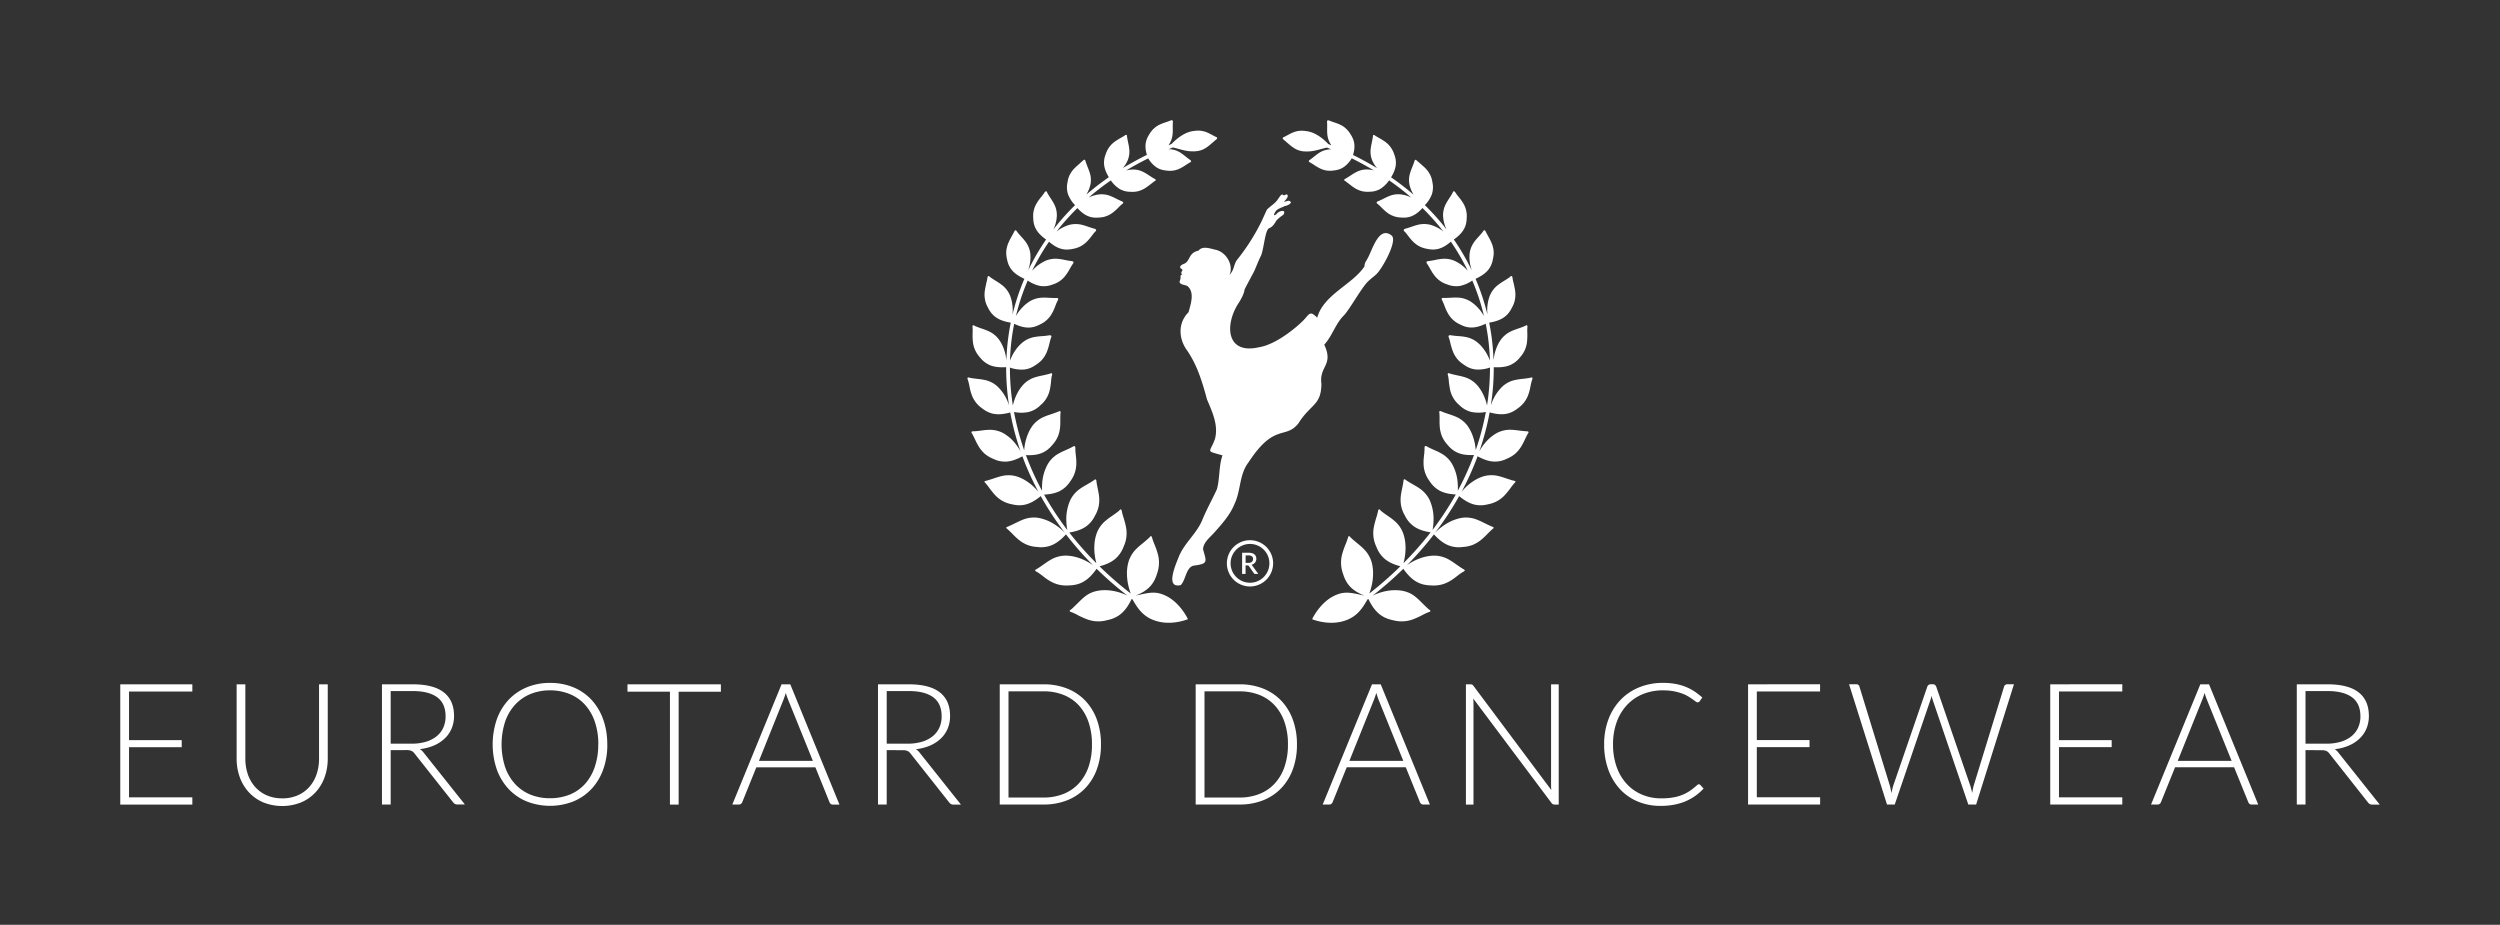 <svg id="Eurotard_Dancewear_Logo_2021" data-name="Eurotard Dancewear Logo 2021" xmlns="http://www.w3.org/2000/svg" width="2009.32" height="743.28" viewBox="0 0 2009.32 743.28"><rect x="0" y="0" width="2009.32" height="743.28" fill="#333333" stroke="none"/><defs><style>.cls-1{fill:#fff;}</style></defs><path id="LogoType" class="cls-1" d="M154.59,550v5.81H103.7v39.07h42.35v5.67H103.7v40.3h50.89v5.81H96.66V550Zm72.2,91.67a30.67,30.67,0,0,0,12.46-2.42,26.74,26.74,0,0,0,9.33-6.73,29.54,29.54,0,0,0,5.84-10.15,38.44,38.44,0,0,0,2-12.6V550h7v59.77a43.14,43.14,0,0,1-2.53,14.93,35.7,35.7,0,0,1-7.27,12.09,33.59,33.59,0,0,1-11.54,8.09,41.13,41.13,0,0,1-30.54,0A33.5,33.5,0,0,1,200,636.75a35.72,35.72,0,0,1-7.28-12.09,43.38,43.38,0,0,1-2.53-14.93V550h7v59.7a38.54,38.54,0,0,0,2,12.61A30,30,0,0,0,205,632.41a26.82,26.82,0,0,0,9.29,6.76A30.23,30.23,0,0,0,226.79,641.63ZM314,602.9v43.72h-7V550h24.66q16.74,0,25,6.45t8.27,19A26.05,26.05,0,0,1,363,585.48a23.82,23.82,0,0,1-5.5,8,29.31,29.31,0,0,1-8.64,5.67,38.35,38.35,0,0,1-11.41,2.9,11.1,11.1,0,0,1,2.94,2.73l33.26,41.81h-6.08a4,4,0,0,1-1.87-.41,4.8,4.8,0,0,1-1.54-1.37l-31-39.21a6.83,6.83,0,0,0-2.49-2.12,10.63,10.63,0,0,0-4.13-.61Zm0-5.19h16.8a39.59,39.59,0,0,0,11.51-1.54,24.83,24.83,0,0,0,8.61-4.41,19,19,0,0,0,5.36-6.91,21.7,21.7,0,0,0,1.85-9.1q0-10.34-6.76-15.33t-19.68-5H314Zm174.12.54a58.47,58.47,0,0,1-3.35,20.33,45,45,0,0,1-9.42,15.57,41.78,41.78,0,0,1-14.55,10,51.54,51.54,0,0,1-37.44,0,41.78,41.78,0,0,1-14.55-10,45.52,45.52,0,0,1-9.46-15.57,62.59,62.59,0,0,1,0-40.58,45.52,45.52,0,0,1,9.46-15.57,42.15,42.15,0,0,1,14.55-10A47.75,47.75,0,0,1,442,548.87a48.64,48.64,0,0,1,18.79,3.51,41.75,41.75,0,0,1,14.55,10A45.44,45.44,0,0,1,484.72,578,58.21,58.21,0,0,1,488.07,598.25Zm-7.24,0a55.14,55.14,0,0,0-2.8-18.17,39.28,39.28,0,0,0-7.89-13.66,33.85,33.85,0,0,0-12.26-8.57,41.23,41.23,0,0,0-15.92-3,40.57,40.57,0,0,0-15.74,3,34.61,34.61,0,0,0-12.3,8.57,39,39,0,0,0-8,13.66,59.67,59.67,0,0,0,0,36.38,39,39,0,0,0,8,13.63,34.28,34.28,0,0,0,12.3,8.54A41.12,41.12,0,0,0,442,641.56a41.79,41.79,0,0,0,15.92-2.93,33.54,33.54,0,0,0,12.26-8.54A39.32,39.32,0,0,0,478,616.46,55,55,0,0,0,480.83,598.25ZM579.4,550v5.94H545.45v90.72h-7V555.9H504.33V550Zm95.29,96.66H669.3a2.4,2.4,0,0,1-1.58-.51,3.47,3.47,0,0,1-1-1.34L655.36,616.7H607.89l-11.34,28.07a3,3,0,0,1-1,1.3,2.52,2.52,0,0,1-1.64.55h-5.33L628.17,550h7ZM610,611.51h43.31l-19.74-48.85c-.32-.77-.64-1.64-1-2.63s-.64-2-1-3.1c-.32,1.09-.64,2.13-1,3.1s-.64,1.88-1,2.7Zm102.67-8.61v43.72h-7V550h24.66q16.74,0,25,6.45t8.27,19a26.05,26.05,0,0,1-1.91,10.11,23.82,23.82,0,0,1-5.5,8,29.31,29.31,0,0,1-8.64,5.67,38.35,38.35,0,0,1-11.41,2.9,11.1,11.1,0,0,1,2.94,2.73l33.26,41.81h-6.08a4,4,0,0,1-1.87-.41,4.8,4.8,0,0,1-1.54-1.37l-31-39.21a6.83,6.83,0,0,0-2.49-2.12,10.63,10.63,0,0,0-4.13-.61Zm0-5.19h16.8A39.59,39.59,0,0,0,741,596.17a24.83,24.83,0,0,0,8.61-4.41,19,19,0,0,0,5.36-6.91,21.7,21.7,0,0,0,1.85-9.1q0-10.34-6.76-15.33t-19.68-5H712.67Zm172.21.54a57.29,57.29,0,0,1-3.35,20.16,43.56,43.56,0,0,1-9.42,15.23,41,41,0,0,1-14.55,9.63,50.76,50.76,0,0,1-18.79,3.35H803.52V550h35.25a50.76,50.76,0,0,1,18.79,3.35,41,41,0,0,1,14.55,9.63,43.56,43.56,0,0,1,9.42,15.23A57,57,0,0,1,884.88,598.25Zm-7.24,0a54.13,54.13,0,0,0-2.8-18A38,38,0,0,0,867,566.83a33.52,33.52,0,0,0-12.26-8.33,42.6,42.6,0,0,0-15.92-2.87H810.56V641h28.21a42.6,42.6,0,0,0,15.92-2.87A33.52,33.52,0,0,0,867,629.75a38,38,0,0,0,7.89-13.39A54.4,54.4,0,0,0,877.64,598.25Zm164.76,0a57.29,57.29,0,0,1-3.35,20.16,43.56,43.56,0,0,1-9.42,15.23,41,41,0,0,1-14.55,9.63,50.76,50.76,0,0,1-18.79,3.35H961V550h35.25a50.76,50.76,0,0,1,18.79,3.35,41,41,0,0,1,14.55,9.63,43.56,43.56,0,0,1,9.42,15.23A57,57,0,0,1,1042.4,598.25Zm-7.24,0a53.87,53.87,0,0,0-2.8-18,38,38,0,0,0-7.89-13.39,33.52,33.52,0,0,0-12.26-8.33,42.57,42.57,0,0,0-15.92-2.87H968.08V641h28.21a42.57,42.57,0,0,0,15.92-2.87,33.52,33.52,0,0,0,12.26-8.33,38,38,0,0,0,7.89-13.39A54.15,54.15,0,0,0,1035.16,598.25Zm114.08,48.37h-5.4a2.37,2.37,0,0,1-1.57-.51,3.49,3.49,0,0,1-1-1.34l-11.4-28.07h-47.48l-11.34,28.07a2.83,2.83,0,0,1-1,1.3,2.49,2.49,0,0,1-1.63.55h-5.33L1102.72,550h7Zm-64.69-35.11h43.31l-19.75-48.85c-.31-.77-.63-1.64-.95-2.63s-.64-2-1-3.1c-.32,1.09-.64,2.13-1,3.1s-.64,1.88-1,2.7Zm98.57-61.31a3.22,3.22,0,0,1,1.16,1.06L1246.85,635a39,39,0,0,1-.21-4V550h6.15v96.66h-3.35a3,3,0,0,1-2.52-1.37l-62.85-83.88a38.09,38.09,0,0,1,.21,3.89v81.36h-6.08V550h3.41A3.87,3.87,0,0,1,1183.12,550.2Zm182.25,80.16a1.59,1.59,0,0,1,1.16.48l2.73,2.94a45,45,0,0,1-6.56,5.77,40.92,40.92,0,0,1-7.75,4.37,45.2,45.2,0,0,1-9.22,2.8,57.18,57.18,0,0,1-11,1,46.9,46.9,0,0,1-18.41-3.52,40.91,40.91,0,0,1-14.35-10,45.85,45.85,0,0,1-9.32-15.61,59,59,0,0,1-3.35-20.36,56.16,56.16,0,0,1,3.45-20.08,45.75,45.75,0,0,1,9.7-15.61,43.22,43.22,0,0,1,15-10.11,50,50,0,0,1,19.23-3.58,55.07,55.07,0,0,1,9.63.78,44.52,44.52,0,0,1,8.16,2.26,38.11,38.11,0,0,1,7.14,3.65,54.64,54.64,0,0,1,6.56,5.06l-2.12,3.07a1.89,1.89,0,0,1-1.71.82,2.9,2.9,0,0,1-1.57-.72c-.64-.48-1.44-1.07-2.42-1.77s-2.17-1.48-3.55-2.33a29.16,29.16,0,0,0-5-2.32,41.73,41.73,0,0,0-6.62-1.77,45.69,45.69,0,0,0-8.54-.72,42,42,0,0,0-16.19,3,36.35,36.35,0,0,0-12.71,8.67,39.67,39.67,0,0,0-8.3,13.66,51.64,51.64,0,0,0-3,18,53.16,53.16,0,0,0,2.94,18.31,39.53,39.53,0,0,0,8.13,13.63,35.27,35.27,0,0,0,12.26,8.54,39.17,39.17,0,0,0,15.34,3,56.82,56.82,0,0,0,9.25-.68,36.69,36.69,0,0,0,7.48-2,33.35,33.35,0,0,0,6.35-3.35A47.33,47.33,0,0,0,1364,631a4.39,4.39,0,0,1,.65-.44A1.47,1.47,0,0,1,1365.37,630.36Zm97.47-80.4v5.81H1412v39.07h42.36v5.67H1412v40.3h50.89v5.81h-57.92V550Zm23.3,0h5.8a2.39,2.39,0,0,1,2.53,1.84l24.39,79.45a30.21,30.21,0,0,1,.71,2.94c.21,1,.43,2.14.65,3.27.23-1.13.46-2.23.69-3.27a23.19,23.19,0,0,1,.82-2.94l27.32-79.45a2.85,2.85,0,0,1,1-1.29,2.5,2.5,0,0,1,1.64-.55h1.91a2.37,2.37,0,0,1,1.57.51,3.46,3.46,0,0,1,1,1.33l27.32,79.45c.32.91.6,1.87.85,2.87s.49,2.07.72,3.21c.23-1.09.43-2.15.62-3.18a26.24,26.24,0,0,1,.68-2.9l24.39-79.45a2.35,2.35,0,0,1,.92-1.29,2.64,2.64,0,0,1,1.67-.55h5.33l-30.4,96.66h-6.28l-28.56-83.89a35.07,35.07,0,0,1-.95-3.48q-.42,1.85-1,3.48l-28.62,83.89h-6.22Zm219.61,0v5.81h-50.89v39.07h42.35v5.67h-42.35v40.3h50.89v5.81h-57.92V550ZM1815,646.62h-5.4a2.37,2.37,0,0,1-1.57-.51,3.49,3.49,0,0,1-1-1.34l-11.4-28.07h-47.48l-11.34,28.07a2.83,2.83,0,0,1-1,1.3,2.49,2.49,0,0,1-1.63.55h-5.33L1768.46,550h7Zm-64.69-35.11h43.31l-19.74-48.85c-.32-.77-.64-1.64-1-2.63s-.64-2-1-3.1c-.32,1.09-.64,2.13-1,3.1s-.64,1.88-1,2.7ZM1853,602.9v43.72h-7V550h24.66q16.74,0,25,6.45t8.27,19a25.87,25.87,0,0,1-1.92,10.11,23.68,23.68,0,0,1-5.5,8,29.31,29.31,0,0,1-8.64,5.67,38.29,38.29,0,0,1-11.4,2.9,10.92,10.92,0,0,1,2.93,2.73l33.27,41.81h-6.08a4.07,4.07,0,0,1-1.88-.41,5,5,0,0,1-1.54-1.37l-30.94-39.21a6.91,6.91,0,0,0-2.49-2.12,10.66,10.66,0,0,0-4.14-.61Zm0-5.19h16.8a39.59,39.59,0,0,0,11.51-1.54,25,25,0,0,0,8.61-4.41,19.15,19.15,0,0,0,5.36-6.91,21.7,21.7,0,0,0,1.85-9.1q0-10.34-6.77-15.33t-19.67-5H1853Z"/><path id="LogoMark" class="cls-1" d="M1004.66,471.36a18.59,18.59,0,1,1,18.59-18.59A18.61,18.61,0,0,1,1004.66,471.36Zm0-34.18a15.59,15.59,0,1,0,15.59,15.59A15.6,15.6,0,0,0,1004.66,437.18Zm6.66,24.12h-2.47a1.15,1.15,0,0,1-1.07-.57l-4-5.74a1.28,1.28,0,0,0-.44-.43,1.45,1.45,0,0,0-.71-.13h-1.54v6.87h-2.77V444.24h5a10.74,10.74,0,0,1,2.9.34,5.66,5.66,0,0,1,2,1,3.87,3.87,0,0,1,1.15,1.52,5.06,5.06,0,0,1,.37,2,5,5,0,0,1-.26,1.66,4.9,4.9,0,0,1-.77,1.4,5,5,0,0,1-1.24,1.09,6.15,6.15,0,0,1-1.67.72,2.8,2.8,0,0,1,.88.87Zm-8-8.89a5.2,5.2,0,0,0,1.66-.23,3.47,3.47,0,0,0,1.19-.64,2.78,2.78,0,0,0,.71-1,3.47,3.47,0,0,0,.23-1.28,2.55,2.55,0,0,0-.92-2.13,4.46,4.46,0,0,0-2.8-.73h-2.25v6ZM977.81,110.28c-5.47-2.43-9.5-6.39-18.38-5-7.8.84-14.64,7.07-17.83,10.45l-.24.07c-.76.3-1.5.62-2.25.93l.24-.31a17.82,17.82,0,0,0,3.15-9.13c.25-3.14-.07-5.23.16-9.3.22-1.86-1.47-1.3-1.75-1.18-3.25,1.37-5.32,1.73-8.48,3.18a17.78,17.78,0,0,0-4.58,2.92,19.52,19.52,0,0,0-4.06,4.93c-3.17,4.9-4.09,9.66-2,16.63q-10.05,5-19.3,10.58a24.69,24.69,0,0,0,3.74-5.9,18.37,18.37,0,0,0,1.32-9.88c-.37-3.23-1.17-5.61-1.76-9.78.07-1.7-1.17-1-1.43-.82-1.51,1.07-2.45,1.48-4,2.4s-3.07,1.83-4.53,2.89a18.66,18.66,0,0,0-4,3.91,20.07,20.07,0,0,0-3.08,5.86c-2.33,6.05-2,11.35,2.46,18.69a214.72,214.72,0,0,0-18.11,14c.19-.32.39-.64.58-1a27.48,27.48,0,0,0,2.65-6.66,19,19,0,0,0-.52-10.07c-1-3.13-2.08-5.24-3.42-9.27-.35-1.87-1.59-.73-1.82-.5a14.88,14.88,0,0,1-1.35,1.17L867.16,132c-1.37,1.19-2.74,2.37-4,3.69a21.76,21.76,0,0,0-3.29,4.68,19.34,19.34,0,0,0-1.19,2.92,23.07,23.07,0,0,0-.74,3.51,17.85,17.85,0,0,0,.48,9.37,25.43,25.43,0,0,0,5.63,8.72,195.53,195.53,0,0,0-14.63,16c-.94,1.15-1.84,2.32-2.74,3.48.49-1.11,1-2.3,1.4-3.56a28.19,28.19,0,0,0,1.33-7.27,19.18,19.18,0,0,0-2.49-10.09c-1.58-3-3.09-4.71-5.22-8.53-.67-2.36-2-.54-2.15-.26-2.13,3.28-4.07,4.9-6,8.19a19.63,19.63,0,0,0-3.11,12.27c.12,6.91,2.69,12,10.34,17.39a182.19,182.19,0,0,0-14.53,25.1c.06-.16.12-.31.17-.48a36.7,36.7,0,0,0,1.51-6.23,29.77,29.77,0,0,0,.12-7.46,19.91,19.91,0,0,0-1.54-5.34,21.69,21.69,0,0,0-2.63-4.32c-2.07-2.71-3.64-4-6.39-7.46-1.39-2.57-2.22-.41-2.36-.11a15.18,15.18,0,0,1-.82,1.55c-.44.86-.9,1.7-1.36,2.54a47.15,47.15,0,0,0-2.58,5.12,22.71,22.71,0,0,0-1.53,5.79,20.66,20.66,0,0,0,.51,7,21.19,21.19,0,0,0,1.42,4.81,17.34,17.34,0,0,0,2.59,4.15c2.16,2.56,5.27,4.74,9.71,6.82a.22.22,0,0,0,.28-.06l.18-.31a179.86,179.86,0,0,0-9.72,29.11c0-.42.06-.85.07-1.3a31.81,31.81,0,0,0-.25-6.72,29.35,29.35,0,0,0-2-7.58,20.84,20.84,0,0,0-7-8.56c-2.87-2.16-5-3.13-8.82-5.85-1.95-2.11-2.15.36-2.21.72-.3,2.05-.61,2.76-1,4.72s-.88,3.92-1.13,5.93a22.3,22.3,0,0,0,.13,6.3,20.19,20.19,0,0,0,.85,3.36,25.16,25.16,0,0,0,1.66,3.58c3.24,6.64,8.19,10.36,18.26,12-.77,3.81-1.42,7.63-1.94,11.49a184.2,184.2,0,0,0-1.56,18.8c-.09-.87-.22-1.8-.4-2.8a34.42,34.42,0,0,0-1.79-6.72,29.08,29.08,0,0,0-3.76-7.16,21.2,21.2,0,0,0-8.93-7c-3.39-1.51-5.87-2-10.3-3.88-2.61-1.84-2,.92-2,1.29a38.82,38.82,0,0,1,0,4.94c0,2.06,0,4.13.24,6.2a21.72,21.72,0,0,0,5.64,12.68,20.4,20.4,0,0,0,8.41,6.46c3.36,1.32,7.45,1.79,12.71,1.49A196.25,196.25,0,0,0,811,325.81c-.27-.84-.57-1.74-.95-2.69a34.65,34.65,0,0,0-8.64-12.77,21.61,21.61,0,0,0-10.56-5.07c-3.74-.77-6.42-.72-11.26-1.61-3.13-1.18-1.69,1.58-1.59,1.95,1.31,4.19,1.28,6.82,2.71,10.89a22.34,22.34,0,0,0,8.41,11.5c6.17,4.9,12.43,6.33,22.84,3.49a210.64,210.64,0,0,0,8.28,31.24,37.34,37.34,0,0,0-2.51-4A43,43,0,0,0,813,353.1a32,32,0,0,0-3.2-2.7,29.11,29.11,0,0,0-3.7-2.41,22.74,22.74,0,0,0-11.81-2.5c-3.92.15-6.58.86-11.64,1.16-.37,0-3-.25-1.29,2,1.09,2,1.49,2.84,2.43,4.8a51.55,51.55,0,0,0,3.07,5.77,25.89,25.89,0,0,0,4.35,5.24,24.2,24.2,0,0,0,6.85,4.2,21.24,21.24,0,0,0,11,2.33c3.77-.26,7.84-1.61,12.67-4.23q2.94,7.95,6.52,15.77,3,6.45,6.33,12.74a43.44,43.44,0,0,0-3.58-3.84,36.2,36.2,0,0,0-6-4.75,30.64,30.64,0,0,0-8-3.8,23,23,0,0,0-12.38-.14c-3.92.95-7,2.33-12,3.67-2.57.41-.78,1.6-.52,1.9a52.71,52.71,0,0,1,3.52,4.54c1.37,1.76,2.73,3.52,4.26,5.16A23.94,23.94,0,0,0,813,405.24c8,2,14.69.74,23.49-6.51a248.61,248.61,0,0,0,19.41,29.54,44.43,44.43,0,0,0-12.8-9.32,34.26,34.26,0,0,0-4.14-1.61,30.4,30.4,0,0,0-4.56-1.14,23.52,23.52,0,0,0-12.66,1.64c-3.85,1.52-6.83,3.36-11.77,5.45-2.36.67-.56,1.69-.26,1.95,1.75,1.56,2.72,2.52,4.32,4.14a53,53,0,0,0,5,4.65,27.19,27.19,0,0,0,6.13,3.71,25.2,25.2,0,0,0,8.27,1.85,22.6,22.6,0,0,0,11.8-1.37c3.77-1.55,7.45-4.32,11.48-8.68a.22.22,0,0,0,0-.11,268.94,268.94,0,0,0,21.79,24.87c-4.14-2.94-12-7.52-21.73-7.73a23.85,23.85,0,0,0-12.61,3.52c-3.7,2.14-6.21,4.38-10.93,7.27-.34.2-2.72,1,.2,2.3,4.13,2.51,6.25,4.93,10.38,7.28a25.74,25.74,0,0,0,6.76,2.87,27,27,0,0,0,8.66.69c8.7-.21,15.24-3.49,22.13-13.36A288.24,288.24,0,0,0,906,478.61c-4.79-2.26-13.44-5.38-23.14-3.88-10.34,1.76-13.37,7.43-21.83,15-.3.26-3,1.48.41,2.36a47.61,47.61,0,0,1,5.37,2.6,68.06,68.06,0,0,0,6.57,2.94,25.79,25.79,0,0,0,16.2.87c8.72-1.73,14.75-6.12,20-17.15l.18.14a1.65,1.65,0,0,0,.46.23c3.48,5.94,7.6,13.34,17.35,16.81,12.42,4.63,25.22-.1,27-.79a.21.21,0,0,0,.11-.28c-.84-1.75-7.56-15-20-19.62-7.44-3-13.45-.88-21.94.85,10.13-4,14.62-9.28,17.11-17.33a27.09,27.09,0,0,0,1.66-8.79,25.37,25.37,0,0,0-1-7.52,66,66,0,0,0-2.35-6.86,52.58,52.58,0,0,1-2.17-5.92c-.66-2.72-1.86-.59-2.15-.31-4.13,3.9-7,5.73-10.15,8.82a24.49,24.49,0,0,0-6.9,11.54,34.29,34.29,0,0,0-1,9.6,43.32,43.32,0,0,0,1,8.29,53.85,53.85,0,0,0,2,6.78,283.4,283.4,0,0,1-25.07-21.82c5.25-1.41,9.19-3.23,12.22-5.65a23.49,23.49,0,0,0,7.07-10,25.34,25.34,0,0,0,2-15.8c-.43-2.34-1.07-4.6-1.71-6.87a49.8,49.8,0,0,1-1.65-5.91c-.46-3.13-2-.55-2.36-.31-4.32,3.46-7,4.8-10.26,7.54a24,24,0,0,0-7.64,10.62,33,33,0,0,0-1.78,9.21,39.22,39.22,0,0,0,.29,8.1,44.29,44.29,0,0,0,1.3,6.58A267.88,267.88,0,0,1,859.4,428c5.48-.89,9.62-2.31,12.86-4.44a22.5,22.5,0,0,0,7.77-9,24.83,24.83,0,0,0,3.06-7.94,27.29,27.29,0,0,0,.32-7.23c-.46-4.62-1.55-7.77-2.17-12.45-.1-2.87-1.83-1.08-2.15-.87-4.47,3-7.32,4.18-10.72,6.56a23.79,23.79,0,0,0-8.32,9.66,37.79,37.79,0,0,0-3,16.59,43.14,43.14,0,0,0,.61,6c.06.42.13.81.19,1.16a244.86,244.86,0,0,1-18.69-28.5c5.22-.28,9.28-1.19,12.59-2.86a22.22,22.22,0,0,0,8.48-7.87,24.23,24.23,0,0,0,3.78-7.36,23.78,23.78,0,0,0,1.06-7c.12-4.57-.73-7.3-.79-11.94.16-3.28-2-1.5-2.3-1.33-4.62,2.44-7.19,3.18-10.73,5.14a23,23,0,0,0-9,8.5,36.6,36.6,0,0,0-4.62,15.68,46,46,0,0,0-.08,6q-3.53-6.52-6.6-13.22-3.51-7.68-6.4-15.49c10.43.53,16.29-2.18,21.3-8.23a24.33,24.33,0,0,0,4.41-6.76,25.78,25.78,0,0,0,1.69-6.66c.49-4.41.08-7.35.38-11.85.67-2.77-1.36-1.63-1.69-1.49-4.71,1.94-7.72,2.56-11.32,4.13a22.84,22.84,0,0,0-9.55,7.35,34,34,0,0,0-4,7.57,43.54,43.54,0,0,0-2,7.1c-.32,1.86-.51,3.54-.61,4.93A207.6,207.6,0,0,1,815,331.12a29.06,29.06,0,0,0,11.75,0,20.34,20.34,0,0,0,9.5-5.43,22.22,22.22,0,0,0,7.48-12.27c.48-2.11.76-4.22,1-6.35a36.87,36.87,0,0,1,.58-4.81c1.29-3.49-1.45-1.94-1.79-1.85-4.77,1.35-7.32,1.54-11,2.65a22,22,0,0,0-10,6,30.83,30.83,0,0,0-4.77,6.82,37.75,37.75,0,0,0-2.74,6.58,35,35,0,0,0-.93,3.46,195,195,0,0,1-2.39-30.48A28.39,28.39,0,0,0,823.06,297a18.23,18.23,0,0,0,5.13-1.29A23.29,23.29,0,0,0,832.9,293a24.24,24.24,0,0,0,3.23-2.47,20.54,20.54,0,0,0,2.41-2.68,22.27,22.27,0,0,0,3.12-5.74,54.4,54.4,0,0,0,1.8-6,40,40,0,0,1,1.26-4.57c1.28-2.66-1.61-2-2-1.95-4.73.73-6.87.52-10.53,1.15a21.26,21.26,0,0,0-10.42,4.55,29.43,29.43,0,0,0-5.45,5.95,34.15,34.15,0,0,0-3.46,6c-.44.9-.8,1.75-1.11,2.55a182.14,182.14,0,0,1,1.53-18.55c.5-3.7,1.13-7.38,1.86-11,8.5,4.06,14.47,3.9,20.74.52a20.56,20.56,0,0,0,6.11-4.21,23.33,23.33,0,0,0,2.13-2.48,25.12,25.12,0,0,0,1.64-2.64c2-3.6,2.41-6,4.24-9.72,1.64-2.52-.9-2.22-1.23-2.21-4.65.08-7-.39-10.56-.27a20.84,20.84,0,0,0-10.64,3,30.28,30.28,0,0,0-6,5,34.1,34.1,0,0,0-4.12,5.27c-.33.5-.63,1-.91,1.45A177.12,177.12,0,0,1,826,225.47a26.86,26.86,0,0,0,9.86,4.32,18.93,18.93,0,0,0,10.05-1.09,20.65,20.65,0,0,0,6.49-3.25A20.33,20.33,0,0,0,856.7,221c.6-.8,1.16-1.63,1.71-2.47s1-1.71,1.49-2.57c1-1.74,1.06-1.88,2.16-3.6,2-2.36-.55-2.48-.88-2.52-4.52-.55-6.64-1.34-10.14-1.71a20.7,20.7,0,0,0-10.73,1.47,32.61,32.61,0,0,0-10.82,8.09,178.69,178.69,0,0,1,13.65-23.42c6.8,5.91,12.27,7.21,19,5.78a21.54,21.54,0,0,0,6.74-2.28,22.28,22.28,0,0,0,4.81-3.73,46.91,46.91,0,0,0,3.78-4.46c1.22-1.53,1.13-1.57,2.46-3.08,2.51-1.95-.1-2.64-.41-2.72-4.33-1.16-6.26-2.17-9.61-3a20.46,20.46,0,0,0-10.61,0,26.92,26.92,0,0,0-3.64,1.36,30.74,30.74,0,0,0-3.24,1.67,28.88,28.88,0,0,0-2.79,1.89l-.4.3c.84-1.07,1.66-2.15,2.52-3.21a192.86,192.86,0,0,1,14.2-15.57c5.72,6.34,10.79,8.23,17.22,7.63a22.73,22.73,0,0,0,3.57-.41,19.63,19.63,0,0,0,3-.94,19.29,19.29,0,0,0,5-2.91,53.61,53.61,0,0,0,4.11-3.7,30.32,30.32,0,0,1,2.94-2.82c2.12-1.37.28-2.11,0-2.22-3.93-1.65-5.94-3-9-4.19a18.83,18.83,0,0,0-10-1.32,25.23,25.23,0,0,0-6.87,2c-.31.13-.61.28-.92.42A208.13,208.13,0,0,1,892.81,145a24.16,24.16,0,0,0,7,6.84,17.13,17.13,0,0,0,8.82,2.3,19.07,19.07,0,0,0,6.5-.57,21.05,21.05,0,0,0,5.08-2.24,47.71,47.71,0,0,0,4.32-3.1l2.13-1.63a13.36,13.36,0,0,1,1.33-1c1.88-1,.36-1.66.11-1.8-3.58-2-5.55-3.63-8.34-5.14a18.45,18.45,0,0,0-9.46-2.42,25.83,25.83,0,0,0-5.22.77q8.55-5.15,17.77-9.71a23.07,23.07,0,0,0,6.18,6.88,15.57,15.57,0,0,0,3.93,2,19.9,19.9,0,0,0,4.42.88,18.84,18.84,0,0,0,6.3-.06,20.08,20.08,0,0,0,5-1.75,41.24,41.24,0,0,0,4.4-2.63c1.42-.93,1.82-1.2,3.35-2.08,1.54-.56.66-1.61.43-1.77-3.28-2.26-5-4-7.6-5.72a17.76,17.76,0,0,0-8.94-3.12h-1.09c1.05-.43,2.09-.88,3.16-1.3l.24-.13c6.54,1.44,11.25,3.76,19.17,3,7.12-.87,10.29-5,16.13-9.74A.9.9,0,0,0,977.81,110.28ZM1220.16,328a22.31,22.31,0,0,0,8.42-11.5c1.43-4.07,1.4-6.7,2.71-10.89.1-.37,1.54-3.13-1.59-1.95-4.84.89-7.52.84-11.26,1.61a21.61,21.61,0,0,0-10.56,5.07,34.65,34.65,0,0,0-8.64,12.77c-.38.95-.68,1.85-1,2.69a196.25,196.25,0,0,0,2.34-30.69c5.26.3,9.35-.17,12.71-1.49a20.4,20.4,0,0,0,8.41-6.46,21.65,21.65,0,0,0,4.08-6.39,21.4,21.4,0,0,0,1.56-6.29c.2-2.07.24-4.14.24-6.2a38.82,38.82,0,0,1,0-4.94c0-.37.66-3.13-2-1.29-4.43,1.87-6.91,2.37-10.3,3.88a21.2,21.2,0,0,0-8.93,7,28.75,28.75,0,0,0-3.76,7.16,34.42,34.42,0,0,0-1.79,6.72c-.18,1-.31,1.94-.4,2.8a187.09,187.09,0,0,0-1.56-18.8c-.52-3.86-1.17-7.68-1.94-11.49,10.07-1.64,15-5.36,18.26-12a24,24,0,0,0,1.65-3.58,19.31,19.31,0,0,0,.86-3.36,22.3,22.3,0,0,0,.13-6.3c-.25-2-.69-4-1.13-5.93s-.74-2.67-1-4.72c0-.36-.25-2.83-2.2-.72-3.78,2.72-6,3.69-8.83,5.85a20.9,20.9,0,0,0-7,8.56,29,29,0,0,0-2,7.58,31.81,31.81,0,0,0-.25,6.72c0,.45,0,.88.07,1.3a180.84,180.84,0,0,0-9.72-29.11l.18.31a.21.21,0,0,0,.28.06c4.44-2.08,7.55-4.26,9.71-6.82a17.34,17.34,0,0,0,2.59-4.15,21.18,21.18,0,0,0,1.41-4.81,20.17,20.17,0,0,0,.51-7,22.3,22.3,0,0,0-1.52-5.79,49,49,0,0,0-2.58-5.12c-.46-.84-.92-1.68-1.36-2.54a15.18,15.18,0,0,1-.82-1.55c-.14-.3-1-2.46-2.36.11-2.76,3.47-4.32,4.75-6.39,7.46a21.69,21.69,0,0,0-2.63,4.32,19.91,19.91,0,0,0-1.54,5.34,29.79,29.79,0,0,0,.11,7.46,37.65,37.65,0,0,0,1.52,6.23c0,.17.11.32.17.48a183.21,183.21,0,0,0-14.53-25.1c7.65-5.41,10.22-10.48,10.34-17.39a19.7,19.7,0,0,0-3.12-12.27c-2-3.29-3.91-4.91-6-8.19-.18-.28-1.49-2.1-2.15.26-2.13,3.82-3.64,5.53-5.22,8.53a19.28,19.28,0,0,0-2.5,10.09,28.62,28.62,0,0,0,1.34,7.27c.43,1.26.9,2.45,1.4,3.56-.9-1.16-1.8-2.33-2.74-3.48a195.53,195.53,0,0,0-14.63-16,25.38,25.38,0,0,0,5.62-8.72,18,18,0,0,0,.49-9.37,23.07,23.07,0,0,0-.74-3.51,18.37,18.37,0,0,0-1.2-2.92,21.76,21.76,0,0,0-3.29-4.68c-1.26-1.32-2.63-2.5-4-3.69l-2.06-1.81a16.26,16.26,0,0,1-1.34-1.17c-.23-.23-1.47-1.37-1.82.5-1.34,4-2.46,6.14-3.43,9.27a19,19,0,0,0-.51,10.07,27.48,27.48,0,0,0,2.65,6.66c.19.35.39.67.58,1a214.72,214.72,0,0,0-18.11-14c4.49-7.34,4.78-12.64,2.45-18.69a19.82,19.82,0,0,0-3.07-5.86,18.88,18.88,0,0,0-4-3.91c-1.46-1.06-3-2-4.53-2.89s-2.48-1.33-4-2.4c-.26-.18-1.5-.88-1.43.82-.59,4.17-1.39,6.55-1.77,9.78a18.47,18.47,0,0,0,1.32,9.88,25,25,0,0,0,3.75,5.9q-9.25-5.62-19.3-10.58c2.11-7,1.2-11.73-2-16.63a19.52,19.52,0,0,0-4.06-4.93,18,18,0,0,0-4.58-2.92c-3.17-1.45-5.23-1.81-8.48-3.18-.28-.12-2-.68-1.75,1.18.23,4.07-.09,6.16.16,9.3a17.82,17.82,0,0,0,3.15,9.13l.24.31c-.75-.31-1.49-.63-2.25-.93l-.24-.07c-3.19-3.38-10-9.61-17.83-10.45-8.88-1.41-12.92,2.55-18.38,5a.9.9,0,0,0-.2,1.51c5.84,4.73,9,8.87,16.13,9.74,7.92.71,12.63-1.61,19.17-3l.24.13c1.07.42,2.1.87,3.16,1.3h-1.09A17.76,17.76,0,0,0,1060,123c-2.56,1.69-4.32,3.46-7.6,5.72-.23.16-1.11,1.21.43,1.77,1.52.88,1.93,1.15,3.35,2.08a41.24,41.24,0,0,0,4.4,2.63,20.08,20.08,0,0,0,5,1.75,18.84,18.84,0,0,0,6.3.06,19.9,19.9,0,0,0,4.42-.88,15.57,15.57,0,0,0,3.93-2,23.07,23.07,0,0,0,6.18-6.88q9.22,4.56,17.77,9.71a25.93,25.93,0,0,0-5.22-.77,18.45,18.45,0,0,0-9.46,2.42c-2.8,1.51-4.76,3.11-8.34,5.14-.25.14-1.77.78.1,1.8a13.51,13.51,0,0,1,1.34,1l2.13,1.63a47.71,47.71,0,0,0,4.32,3.1,20.88,20.88,0,0,0,5.08,2.24,19.07,19.07,0,0,0,6.5.57,17.13,17.13,0,0,0,8.82-2.3,24.29,24.29,0,0,0,7-6.84,206.42,206.42,0,0,1,17.77,13.78c-.3-.14-.6-.29-.91-.42a25.23,25.23,0,0,0-6.87-2,18.83,18.83,0,0,0-10,1.32c-3.06,1.21-5.06,2.54-9,4.19-.29.11-2.13.85,0,2.22a30.32,30.32,0,0,1,2.94,2.82c1.32,1.28,2.65,2.55,4.1,3.7a19.52,19.52,0,0,0,5,2.91,19.3,19.3,0,0,0,3,.94,22.73,22.73,0,0,0,3.57.41c6.43.6,11.5-1.29,17.22-7.63a190.9,190.9,0,0,1,14.19,15.57c.87,1.06,1.69,2.14,2.53,3.21l-.41-.3a28.7,28.7,0,0,0-2.78-1.89,30.74,30.74,0,0,0-3.24-1.67,27.43,27.43,0,0,0-3.64-1.36,20.46,20.46,0,0,0-10.61,0c-3.35.83-5.29,1.84-9.61,3-.31.08-2.92.77-.41,2.72,1.33,1.51,1.23,1.55,2.46,3.08a45.49,45.49,0,0,0,3.78,4.46,22.46,22.46,0,0,0,4.8,3.73,21.69,21.69,0,0,0,6.75,2.28c6.7,1.43,12.17.13,19-5.78a177.51,177.51,0,0,1,13.64,23.42A32.46,32.46,0,0,0,1169,209.6a20.7,20.7,0,0,0-10.73-1.47c-3.5.37-5.62,1.16-10.15,1.71-.32,0-2.82.16-.87,2.52,1.1,1.72,1.17,1.86,2.15,3.6.5.86,1,1.72,1.5,2.57s1.11,1.67,1.71,2.47a20.11,20.11,0,0,0,4.35,4.45,20.65,20.65,0,0,0,6.49,3.25,18.91,18.91,0,0,0,10,1.09,26.82,26.82,0,0,0,9.87-4.32,176.8,176.8,0,0,1,9.38,28.42c-.28-.47-.58-.95-.91-1.45a34.1,34.1,0,0,0-4.12-5.27,30.28,30.28,0,0,0-6-5,20.84,20.84,0,0,0-10.64-3c-3.59-.12-5.91.35-10.56.27-.34,0-2.88-.31-1.23,2.21,1.83,3.77,2.24,6.12,4.24,9.72a25.12,25.12,0,0,0,1.64,2.64,22.23,22.23,0,0,0,2.13,2.48,20.56,20.56,0,0,0,6.11,4.21c6.27,3.38,12.23,3.54,20.74-.52.73,3.66,1.36,7.34,1.86,11a182.14,182.14,0,0,1,1.53,18.55q-.46-1.2-1.11-2.55a33.61,33.61,0,0,0-3.47-6,29.08,29.08,0,0,0-5.44-5.95,21.3,21.3,0,0,0-10.42-4.55c-3.67-.63-5.8-.42-10.53-1.15-.34-.05-3.23-.71-2,1.95a40,40,0,0,1,1.26,4.57,54.4,54.4,0,0,0,1.8,6,22,22,0,0,0,3.12,5.74,20.54,20.54,0,0,0,2.41,2.68,24.12,24.12,0,0,0,3.22,2.47,23.84,23.84,0,0,0,4.71,2.72,18.3,18.3,0,0,0,5.14,1.29,28.34,28.34,0,0,0,11.36-1.56,193.77,193.77,0,0,1-2.38,30.48,35,35,0,0,0-.93-3.46,39.37,39.37,0,0,0-2.74-6.58,30.89,30.89,0,0,0-4.78-6.82,21.93,21.93,0,0,0-10-6c-3.65-1.11-6.21-1.3-11-2.65-.34-.09-3.08-1.64-1.8,1.85a36.91,36.91,0,0,1,.59,4.81c.29,2.13.57,4.24,1,6.35a22.22,22.22,0,0,0,7.48,12.27,20.34,20.34,0,0,0,9.5,5.43,29.06,29.06,0,0,0,11.75,0,208.84,208.84,0,0,1-8.16,30.71c-.1-1.39-.29-3.07-.61-4.93a44.57,44.57,0,0,0-2-7.1,34,34,0,0,0-4-7.57,22.87,22.87,0,0,0-9.56-7.35c-3.59-1.57-6.61-2.19-11.31-4.13-.33-.14-2.36-1.28-1.69,1.49.3,4.5-.11,7.44.37,11.85a26.61,26.61,0,0,0,1.69,6.66,24.61,24.61,0,0,0,4.42,6.76c5,6.05,10.87,8.76,21.3,8.23q-2.89,7.81-6.41,15.49-3.06,6.69-6.6,13.22a44.09,44.09,0,0,0-.07-6,36.6,36.6,0,0,0-4.62-15.68,23.06,23.06,0,0,0-9-8.5c-3.54-2-6.11-2.7-10.73-5.14-.33-.17-2.46-1.95-2.31,1.33,0,4.64-.9,7.37-.78,11.94a23.61,23.61,0,0,0,4.84,14.34,22.15,22.15,0,0,0,8.48,7.87c3.3,1.67,7.36,2.58,12.59,2.86a243.67,243.67,0,0,1-18.7,28.5c.07-.35.13-.74.2-1.16a41.82,41.82,0,0,0,.6-6,37.63,37.63,0,0,0-3-16.59,23.74,23.74,0,0,0-8.33-9.66c-3.39-2.38-6.24-3.57-10.71-6.56-.32-.21-2-2-2.15.87-.63,4.68-1.71,7.83-2.18,12.45a28.16,28.16,0,0,0,.32,7.23,25.11,25.11,0,0,0,3.07,7.94,22.5,22.5,0,0,0,7.77,9c3.24,2.13,7.37,3.55,12.86,4.44a266.53,266.53,0,0,1-21.82,24.77,44.13,44.13,0,0,0,1.31-6.58,39.22,39.22,0,0,0,.29-8.1,33,33,0,0,0-1.78-9.21,24,24,0,0,0-7.65-10.62c-3.27-2.74-5.93-4.08-10.25-7.54-.31-.24-1.9-2.82-2.36.31a51.77,51.77,0,0,1-1.65,5.91c-.64,2.27-1.28,4.53-1.71,6.87a25.52,25.52,0,0,0-.34,7.41,25.11,25.11,0,0,0,2.38,8.39,23.49,23.49,0,0,0,7.07,10c3,2.42,7,4.24,12.22,5.65A284.83,284.83,0,0,1,1100.56,477a53.85,53.85,0,0,0,2-6.78,43.32,43.32,0,0,0,1-8.29,34.29,34.29,0,0,0-1-9.6,24.49,24.49,0,0,0-6.9-11.54c-3.12-3.09-6-4.92-10.15-8.82-.3-.28-1.49-2.41-2.16.31a52.55,52.55,0,0,1-2.16,5.92,63.69,63.69,0,0,0-2.35,6.86,25.37,25.37,0,0,0-1,7.52,27.09,27.09,0,0,0,1.66,8.79c2.49,8.05,7,13.35,17.11,17.33-8.49-1.73-14.51-3.82-21.94-.85-12.42,4.62-19.14,17.87-20,19.62a.21.21,0,0,0,.11.28c1.75.69,14.55,5.42,27,.79,9.75-3.47,13.87-10.87,17.34-16.81a1.71,1.71,0,0,0,.47-.23l.18-.14c5.24,11,11.27,15.42,20,17.15a25.82,25.82,0,0,0,16.21-.87,66.81,66.81,0,0,0,6.56-2.94,48.61,48.61,0,0,1,5.38-2.6c3.44-.88.71-2.1.41-2.36-8.46-7.57-11.5-13.24-21.83-15-9.7-1.5-18.35,1.62-23.14,3.88a288.24,288.24,0,0,0,24.54-21.47c6.89,9.87,13.42,13.15,22.13,13.36a27,27,0,0,0,8.66-.69,25.88,25.88,0,0,0,6.76-2.87c4.13-2.35,6.24-4.77,10.37-7.28,2.93-1.28.55-2.1.21-2.3-4.72-2.89-7.23-5.13-10.93-7.27a23.88,23.88,0,0,0-12.61-3.52c-9.73.21-17.59,4.79-21.73,7.73a268.94,268.94,0,0,0,21.79-24.87.22.22,0,0,0,0,.11c4,4.36,7.71,7.13,11.47,8.68a22.64,22.64,0,0,0,11.81,1.37,25.2,25.2,0,0,0,8.27-1.85,27.41,27.41,0,0,0,6.13-3.71,53,53,0,0,0,5-4.65c1.6-1.62,2.57-2.58,4.32-4.14.3-.26,2.1-1.28-.26-1.95-4.94-2.09-7.92-3.93-11.77-5.45a23.56,23.56,0,0,0-12.67-1.64,30,30,0,0,0-4.55,1.14,34.26,34.26,0,0,0-4.14,1.61,44.3,44.3,0,0,0-12.81,9.32,247,247,0,0,0,19.41-29.54c8.81,7.25,15.46,8.54,23.5,6.51a23.85,23.85,0,0,0,7.71-2.89,23.58,23.58,0,0,0,5.44-4.39c1.54-1.64,2.9-3.4,4.27-5.16a54.64,54.64,0,0,1,3.51-4.54c.27-.3,2.06-1.49-.51-1.9-5.06-1.34-8.11-2.72-12-3.67a23,23,0,0,0-12.38.14,30.64,30.64,0,0,0-8,3.8,36.2,36.2,0,0,0-6,4.75,43.44,43.44,0,0,0-3.58,3.84q3.38-6.3,6.33-12.74,3.59-7.82,6.52-15.77c4.83,2.62,8.89,4,12.67,4.23a21.22,21.22,0,0,0,11-2.33,24.12,24.12,0,0,0,6.86-4.2,25.89,25.89,0,0,0,4.35-5.24,51.55,51.55,0,0,0,3.07-5.77c.94-2,1.34-2.84,2.42-4.8,1.75-2.2-.92-1.92-1.28-2-5.07-.3-7.73-1-11.64-1.16a22.74,22.74,0,0,0-11.81,2.5,29.23,29.23,0,0,0-3.71,2.41,33.07,33.07,0,0,0-3.19,2.7,42.26,42.26,0,0,0-4.81,5.63,37.34,37.34,0,0,0-2.51,4,211.88,211.88,0,0,0,8.28-31.24C1207.74,334.34,1214,332.91,1220.16,328Zm-102.08-139C1107.83,181.41,1102.69,202,1099,208c-.91,1.81-2.35,3.36-2.32,6.1-9.73,14.71-32.92,22.61-38,41.24-6.67-6.81-6.22-2-13.13,4.09-.36.39-18.26,17.28-33.77,19.68-25.49,5.84-27.61-16.66-17.19-34.12,2.38-3.53,5.2-8.33,5.73-12.36.49-1.16,6.38-12.17,7.32-13.87s3.58-8.7,5.39-12.33c2.81-4.78,3.53-22,7.16-23.07,2.49-1,4.13-3.39,5.39-5.61,1.36-2,4.18-3.93,6-5.23,2.64-4.82-4.12-3-5.67-.39-3.73,2.75-1.11-1.9,0-3.08,1.87-1.6,4.51-2.33,6.66-3.41,2.19-.28,7.64-2.88,3.25-4.3-.66,0-4,1.1-3.8.83.92-1.19,4.47-4.43,2.26-5.94-1.62-.06-1.7,1.63-3.58.05-1.6-.1-3.82,4.83-5.39,6-.83,1.23-5.94,4.79-7,6.22-1.28,2.38-3.94,8.73-5.45,11.56a165.74,165.74,0,0,1-19,29.27c-2.62,4.58-1.75,7.26-5.66,11.64,3.51-7.91-2.72-18.86-11.87-20.36-4-1-10.07-3.11-13,.82-8.61,1.79-6.38,8.87-12.19,10.79-1.5.65-4,2.24-1.68,3.79.5.33,1.07.82.9,1.4-.83.91-1.49,2.46-.08,3.26-2,.19-1.3,2-1.48,3.46-.24,1-1.27,2.54-.29,3.46,1.57,1.49,4.33,1.39,6,2.43,5.88,5.16,2.44,14.45.79,20.88-8.82,8.77-8.1,21.64-.89,31.21,8,11.84,12,25.28,15.72,39,4.2,9.93,9.35,20.8,6.33,31.78-4.14,11.44-7.87,9.09,6.08,13.1-3.07,8.84-2,18.49-4.53,27.33-3.75,8.16-8.21,16.09-11.64,24.44-4.5,11.15-14.57,18.64-19,29.86-2.17,5.69-11.35,25.76,1.7,22.6,4.12-4.43,4.11-13.94,10.11-15.57,12.19-1.58,10.52-2.93,7.75-13.18.2-5.5,5.46-9.45,8.81-13.2,6.37-7.12,13-14.49,16.52-23.36,5.18-10.91,3.67-23.58,11.26-33.4,20.87-31.9,29.58-18.06,40-31.19,10.12-16,18.29-14.25,18.54-31.75-2-14.39,10.08-14.9,2.28-31.58,6.4-6.82,9.24-17.35,16-23.67,5.25-6.08,13.25-20.76,18.74-26.7,2.82-2.69,3.7-3.23,6.69-5.78C1110.92,216.35,1124.19,192.24,1118.08,189.05Z"/></svg>